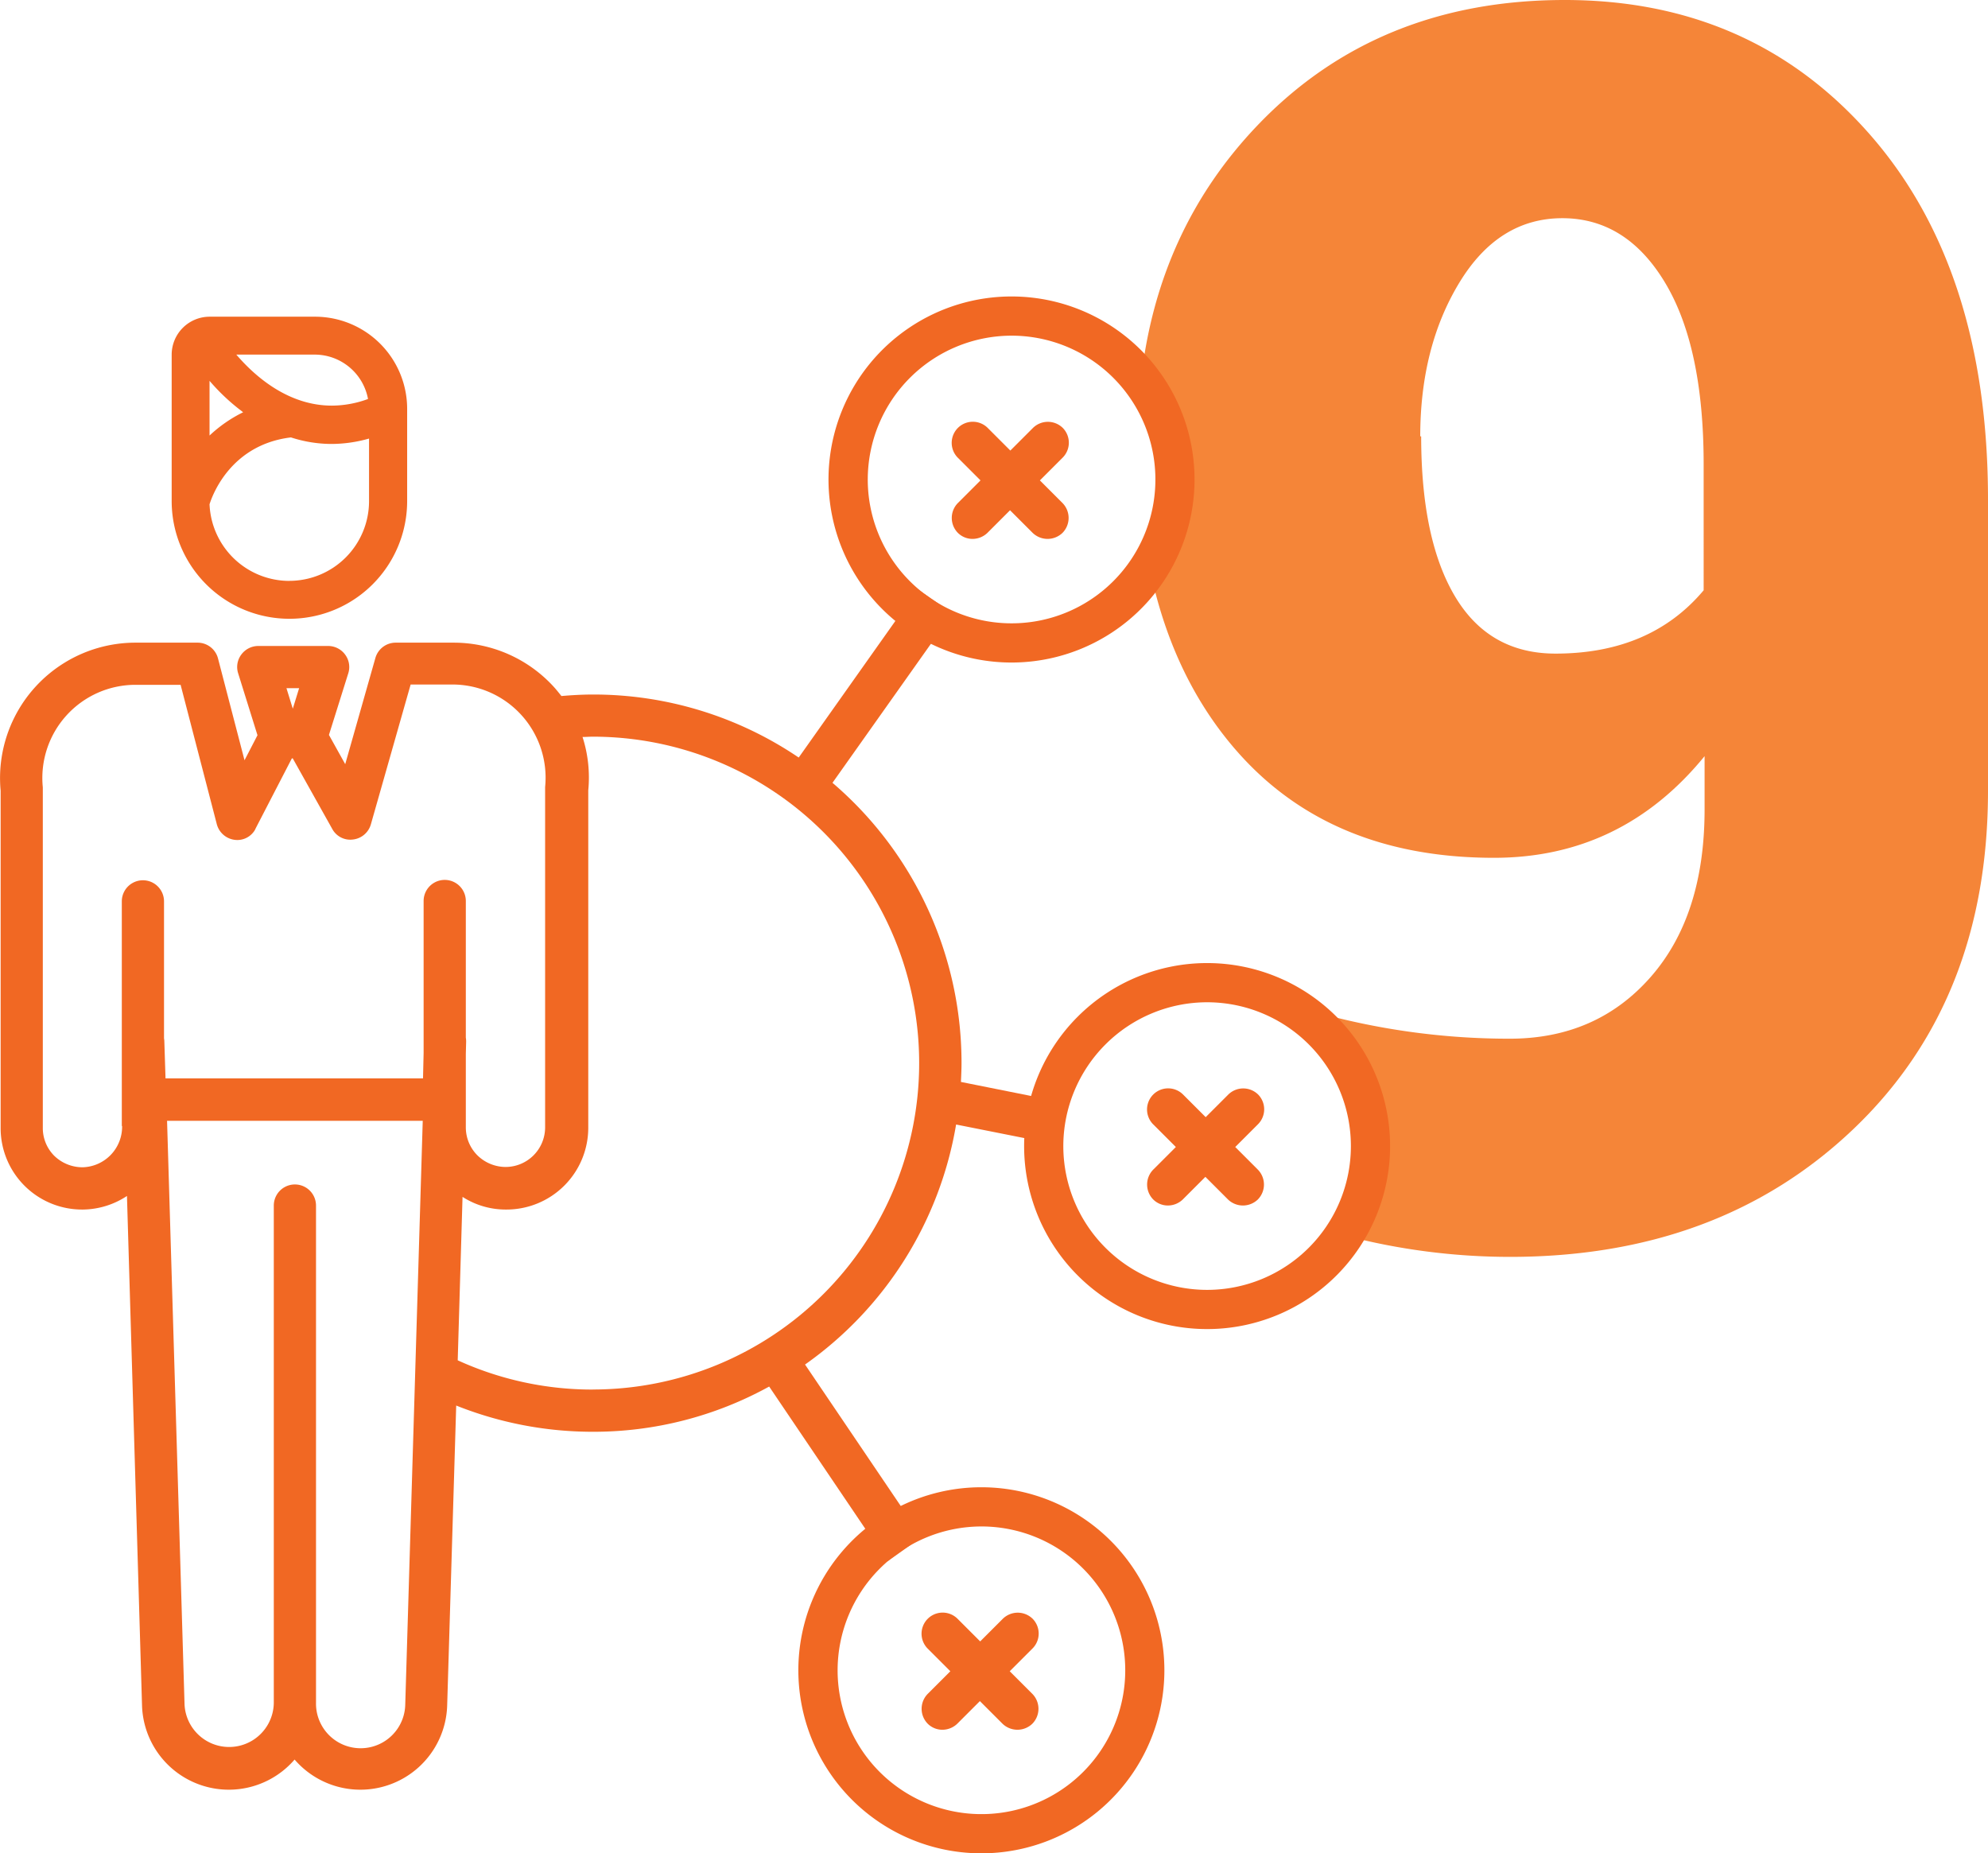 <svg id="e4c76023-a852-484f-80c8-20e967ad8c20" data-name="Layer 1" xmlns="http://www.w3.org/2000/svg" viewBox="0 0 659.36 614.63"><defs><style>.b707bd56-0e3a-44a2-ab92-d6b23f992283{fill:#f58538;}.bed6fea0-17cd-4a0e-9a48-696aea0ec116{fill:#f16823;}</style></defs><path class="b707bd56-0e3a-44a2-ab92-d6b23f992283" d="M590.24,389.24q28.75,0,46.69-20.41t17.93-55.66V295.54Q627.34,329.26,585,329.25q-55.66,0-86.89-37.26-21.15-25.23-28-62.45s7.82-22,7.82-35.63c0-7-10.7-16.45-10-23.08q5.52-49.8,38.63-84.47,39.74-41.58,101.89-41.59T709.75,89.45q39.11,44.68,39.11,121.06V307q0,69.57-44.52,112.09t-114.1,42.51a216.31,216.31,0,0,1-54.73-7.1c-10.44-2.73,10.27-6,6.8-44.12l-28.45-33.5h.31q5,1.65,10,3.08A238.47,238.47,0,0,0,590.24,389.24ZM560.55,189.48h.31q0,34.34,11.29,53.19t33.24,18.86q31.53,0,49.16-21V198.76q0-39-12.83-60.3t-34-21.33q-21.19,0-34.17,21.33T560.55,189.48Z" transform="translate(-89.5 -44.77)"/><path class="bed6fea0-17cd-4a0e-9a48-696aea0ec116" d="M439.81,424.68l2.9-14.2-34.5-6.9c.1-2.1.2-4.2.2-6.3a122.19,122.19,0,0,0-42.8-92.9l39.8-56.2-11.5-8L354.41,296a121.33,121.33,0,0,0-68.2-20.9c-3.5,0-7,.2-10.5.5-.8-1-1.6-2-2.4-2.9a44.92,44.92,0,0,0-33.3-14.8h-19.3A7,7,0,0,0,214,263l-10,35.2-5.4-9.7,6.4-20.4a6.88,6.88,0,0,0-1-6.2,7,7,0,0,0-5.6-2.9h-23.3a7,7,0,0,0-5.6,2.9,6.88,6.88,0,0,0-1,6.2l6.4,20.5-4.3,8.3-8.8-33.8a7,7,0,0,0-6.8-5.2h-20.6A44.92,44.92,0,0,0,89.71,307v111.8a27,27,0,0,0,27.1,27.1h.3a27,27,0,0,0,14.5-4.5l5,169.1a28.8,28.8,0,0,0,50.6,17.8,28.8,28.8,0,0,0,50.6-17.8l3-99.6a122.09,122.09,0,0,0,45.3,8.7,120.58,120.58,0,0,0,58.5-15l39.2,58,11.4-8.1-38.7-57.2a122.15,122.15,0,0,0,50.1-79.6l33.2,6.6v1.3m-22.5,137.5M188.71,273l-2.1,6.8-2.1-6.8ZM130,418.18a13.46,13.46,0,0,1-13,13.7h-.2a13.43,13.43,0,0,1-9.3-3.8,13,13,0,0,1-3.8-9.3V305.88a30.9,30.9,0,0,1,30.7-34h15l12,46.2a7.05,7.05,0,0,0,5.3,5.1,6.78,6.78,0,0,0,6.9-2.5,4.73,4.73,0,0,0,.7-1.2l12-23.2h.3l13.1,23.4a6.8,6.8,0,0,0,6.9,3.5,7,7,0,0,0,5.9-5l13.2-46.4h13.9a30.9,30.9,0,0,1,30.7,34v112.9a13.14,13.14,0,0,1-13.1,13.1,13.43,13.43,0,0,1-9.3-3.8,13.1,13.1,0,0,1-3.9-9.3v-24.4l.1-3.9a7.57,7.57,0,0,0-.1-1.5v-45.3a7,7,0,1,0-14,0V394l-.2,8.4h-85.4L144,390c0-.4-.1-.7-.1-1v-45.3a7,7,0,0,0-14,0v74.5ZM223.91,610a14.8,14.8,0,0,1-29.6-.5V444.58a7,7,0,0,0-14,0v164.9a14.81,14.81,0,0,1-29.6.6l-5.8-193.6h84.8Zm62.2-104.4a107.46,107.46,0,0,1-44.8-9.7l1.6-54.2a26.48,26.48,0,0,0,14.6,4.2,27.12,27.12,0,0,0,27.1-27.1V306.88a43.94,43.94,0,0,0-1.9-17.7c1.1,0,2.3-.1,3.4-.1a108.25,108.25,0,0,1,0,216.5Z" transform="translate(-89.5 -44.77)"/><path class="bed6fea0-17cd-4a0e-9a48-696aea0ec116" d="M442,186.69a7.06,7.06,0,0,0-9.9,0l-7.5,7.5-7.5-7.5a7,7,0,1,0-9.9,9.9l7.5,7.5-7.5,7.5a7.06,7.06,0,0,0,0,9.9,6.88,6.88,0,0,0,4.9,2,7.14,7.14,0,0,0,4.9-2l7.5-7.5,7.5,7.5a7.13,7.13,0,0,0,9.9,0,7.06,7.06,0,0,0,0-9.9l-7.5-7.5,7.5-7.5A7,7,0,0,0,442,186.69Z" transform="translate(-89.5 -44.77)"/><path class="bed6fea0-17cd-4a0e-9a48-696aea0ec116" d="M425,156.09a47.7,47.7,0,1,1-47.69,47.69A47.75,47.75,0,0,1,425,156.09m0-13a60.7,60.7,0,1,0,60.69,60.69A60.69,60.69,0,0,0,425,143.09Z" transform="translate(-89.5 -44.77)"/><path class="bed6fea0-17cd-4a0e-9a48-696aea0ec116" d="M506.79,407.76a7.06,7.06,0,0,0-9.9,0l-7.5,7.5-7.5-7.5a7,7,0,0,0-9.9,9.9l7.5,7.5-7.5,7.5a7.06,7.06,0,0,0,0,9.9,6.88,6.88,0,0,0,4.9,2,7.14,7.14,0,0,0,4.9-2l7.5-7.5,7.5,7.5a7.13,7.13,0,0,0,9.9,0,7.06,7.06,0,0,0,0-9.9l-7.5-7.5,7.5-7.5A7,7,0,0,0,506.79,407.76Z" transform="translate(-89.5 -44.77)"/><path class="bed6fea0-17cd-4a0e-9a48-696aea0ec116" d="M489.86,377.16a47.69,47.69,0,1,1-47.69,47.69,47.74,47.74,0,0,1,47.69-47.69m0-13a60.69,60.69,0,1,0,60.69,60.69,60.69,60.69,0,0,0-60.69-60.69Z" transform="translate(-89.5 -44.77)"/><path class="bed6fea0-17cd-4a0e-9a48-696aea0ec116" d="M432,581.62a7.06,7.06,0,0,0-9.9,0l-7.5,7.5-7.5-7.5a7,7,0,1,0-9.9,9.9l7.5,7.5-7.5,7.5a7.06,7.06,0,0,0,0,9.9,6.88,6.88,0,0,0,4.9,2,7.14,7.14,0,0,0,4.9-2l7.5-7.5,7.5,7.5a7.13,7.13,0,0,0,9.9,0,7.06,7.06,0,0,0,0-9.9l-7.5-7.5,7.5-7.5A7,7,0,0,0,432,581.62Z" transform="translate(-89.5 -44.77)"/><path class="bed6fea0-17cd-4a0e-9a48-696aea0ec116" d="M415,551a47.7,47.7,0,1,1-47.69,47.69A47.75,47.75,0,0,1,415,551m0-13a60.7,60.7,0,1,0,60.69,60.69A60.69,60.69,0,0,0,415,538Z" transform="translate(-89.5 -44.77)"/><path class="bed6fea0-17cd-4a0e-9a48-696aea0ec116" d="M194,149.8H159a12.6,12.6,0,0,0-12.56,12.57v48.56a39.05,39.05,0,0,0,78.1,0V180.32A30.56,30.56,0,0,0,194,149.8Zm5.57,29.49c-14.31,0-25.3-9.47-31.69-16.92h26a18,18,0,0,1,17.68,14.72,35,35,0,0,1-12,2.2ZM159,189.21V171.07a67.94,67.94,0,0,0,10.33,9.79c.27.18.54.45.81.63A45.38,45.38,0,0,0,159,189.21Zm26.49,48.21A26.51,26.51,0,0,1,159,212c1.26-4,7.63-19.84,27-22.17A43.64,43.64,0,0,0,199.51,192a45.71,45.71,0,0,0,12.39-1.79V211a26.44,26.44,0,0,1-26.39,26.4Z" transform="translate(-89.5 -44.77)"/></svg>